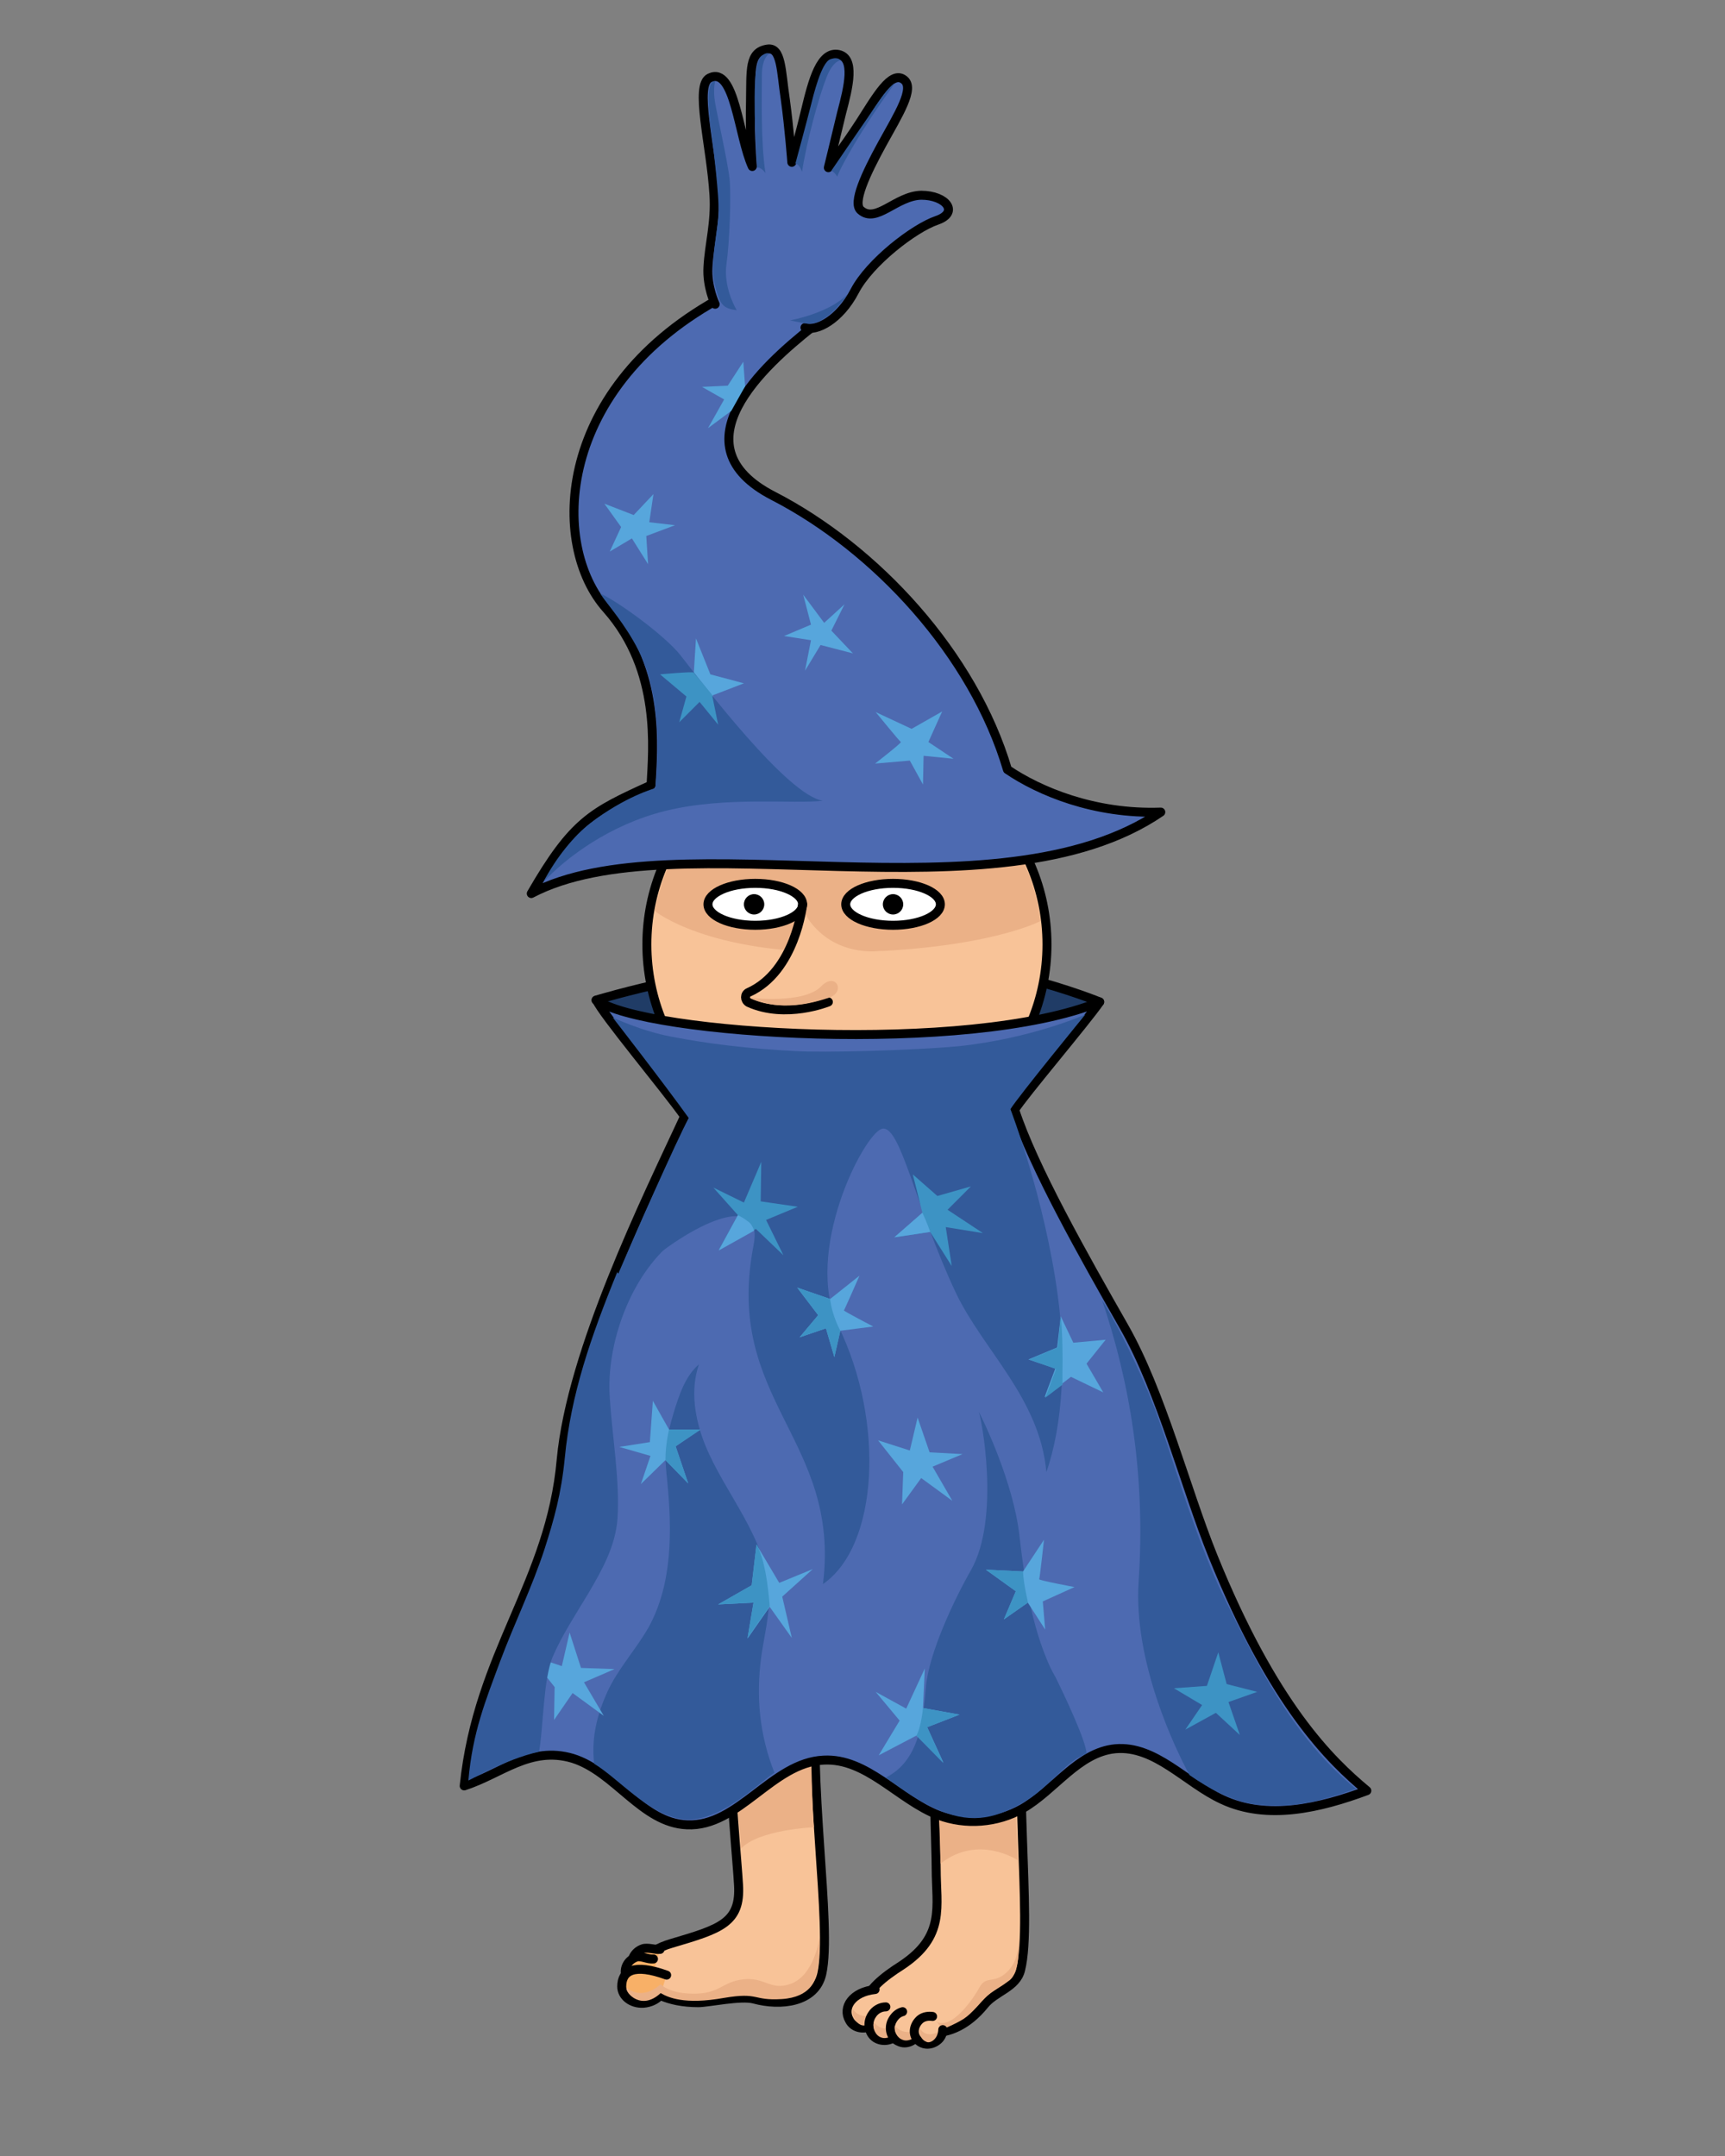 <?xml version="1.0" encoding="utf-8"?>
<!-- Generator: Adobe Illustrator 20.1.0, SVG Export Plug-In . SVG Version: 6.00 Build 0)  -->
<svg version="1.1" id="Layer_1" xmlns="http://www.w3.org/2000/svg" xmlns:xlink="http://www.w3.org/1999/xlink" x="0px" y="0px"
	 viewBox="0 0 288 360" style="enable-background:new 0 0 288 360;" xml:space="preserve">
<rect x="0" y="0" width="288" height="360" fill="#808080" stroke="none"/>
<style type="text/css">
	.st0{fill:#203C66;stroke:#000000;stroke-width:1.5;stroke-linejoin:round;stroke-miterlimit:10;}
	.st1{fill:#F8C398;stroke:#000000;stroke-width:1.5;stroke-miterlimit:10;}
	.st2{fill:#F8C398;stroke:#000000;stroke-width:1.5;stroke-linecap:round;stroke-miterlimit:10;}
	.st3{fill:#EBB187;}
	.st4{fill:#4D6AB1;stroke:#000000;stroke-width:1.5;stroke-linejoin:round;stroke-miterlimit:10;}
	.st5{fill:#F8B067;stroke:#000000;stroke-width:1.5;stroke-linecap:round;stroke-miterlimit:10;}
	.st6{fill:#335A9A;}
	.st7{fill:#FFFFFF;stroke:#000000;stroke-width:1.5;stroke-miterlimit:10;}
	.st8{fill:#57A6DC;}
	.st9{fill:#3D93C4;}
	.st10{fill:#F8C398;}
	.st11{fill:#FFE9AB;stroke:#000000;stroke-linejoin:round;stroke-miterlimit:10;}
	.st12{fill:none;stroke:#000000;stroke-width:0.5;stroke-linejoin:round;stroke-miterlimit:10;stroke-dasharray:3,0.75;}
	.st13{fill:#4D6AB1;stroke:#000000;stroke-width:1.5;stroke-linecap:round;stroke-linejoin:round;stroke-miterlimit:10;}
	.st14{fill:none;stroke:#211C42;stroke-linecap:round;stroke-linejoin:round;stroke-miterlimit:10;}
</style>
<path class="st0" d="M99.5,167c0,0,20.6-6.3,42.2-7.2c21.7-0.9,41.9,7.5,41.9,7.5s-20.3,12.7-40.1,13S113.8,177.8,99.5,167z"/>
<path class="st1" d="M156.1,282.4c-0.4,14.1,0.2,25.9,0.2,29.6c0,6.4,1.6,11.3-5.8,16.2c-3,1.9-5.7,4.1-5.9,6.1
	c-0.2,2.4,3,4.6,10.7,5.1c3.2,0.2,6.4-1.4,9-4.6c1.8-2.3,5.4-2.9,6.1-5.9c2.1-8.4-1.7-33.6,1.2-50.8"/>
<path class="st2" d="M147.2,336.1c-0.1,0.8-0.6,1.7-1.5,2.1c-1.4,0.8-3.2,0.5-3.9-0.9c-1.2-2.1,0.5-4.7,4.3-5.1"/>
<path class="st3" d="M169.9,310.6c0,0-6.6-4.4-12.9,0.6c0-3.6-0.3-9-0.3-9s3.5,1.2,6.2,1.1c2.8-0.1,6.6-2.1,6.6-2.1L169.9,310.6z"/>
<path class="st3" d="M142.4,335.5c0,0,1.1,2,4.1,0.7c-0.2,1.6-1.9,2.3-2.8,1.9C142.8,337.7,142.2,336.6,142.4,335.5z"/>
<path class="st2" d="M150.1,339.4c-0.9,1.3-2.6,1.7-3.9,0.9c-1.2-0.8-1.5-2.6-0.6-3.9c0.5-0.8,1.4-1.3,2.3-1.3"/>
<path class="st3" d="M145.9,337.6c0,0,1.1,2,4,0.7c-0.2,1.6-1.9,2.3-2.8,1.9C146.2,339.9,145.6,338.7,145.9,337.6z"/>
<path class="st2" d="M153.4,339.5c-0.6,1.3-2.1,2-3.3,1.4c-1.3-0.5-1.8-2.1-1.2-3.4c0.4-0.8,1-1.4,1.8-1.6"/>
<path class="st3" d="M149.4,338.2c0,0,1.1,1.9,4,0.7c-0.2,1.4-1.8,2.1-2.7,1.7C149.8,340.3,149.2,339.2,149.4,338.2z"/>
<circle class="st1" cx="141.4" cy="157.7" r="33.4"/>
<path class="st2" d="M121.5,285.2c0.4,14.1,1.6,25.8,1.8,29.5c0.4,6.4-3.1,7.4-11.2,9.8c-8.9,2.6-5.8,9.9,4.5,9.9
	c1.6,0,7.1-1.2,9.3-0.6c4.4,1.2,10.2,0.6,11.3-4.2c1.8-8.1-2.5-32.3-0.7-49.7"/>
<path class="st3" d="M109.3,152.1c0,0,8.8,7.3,32.1,6.9c23.3-0.4,32.3-5.2,32.3-5.2s-0.8-7.2-3.7-11.2c-9.1-0.4-29.5,0-34.4,0.3
	c-4.9,0.3-19.5-0.7-22.4-1C110.7,145,109.3,152.1,109.3,152.1z"/>
<path class="st3" d="M135.9,305.1c0,0-9.3,0.4-12.2,3.6c-0.1-3-1-12-1-12l12.7-4.9C135.4,291.7,135.6,302.6,135.9,305.1z"/>
<path class="st4" d="M183.6,167.3c-2.1,3.1-12.8,15.7-14.2,18c3.1,9.5,11.4,24.2,18.3,36.3c6.2,10.9,10.2,26.8,14.8,38.2
	c10.1,25,19.7,34.2,25.7,39.2c-7.8,2.9-16.6,5-24.1,1.5c-6.1-2.8-11.2-9.1-17.9-8.5c-6.2,0.6-10.1,6.9-15.5,10
	c-4.2,2.4-9.5,2.8-14,1.1c-6.7-2.6-12-9.6-19.2-9.2c-8.6,0.4-14.2,11.2-22.8,10.8c-7.5-0.3-12-8.9-19.1-11.1
	c-7.1-2.1-11.9,2.6-18.1,4.6c2.3-22.3,14.4-34,16.2-54.5c1.7-18.2,14.2-43.5,20.6-57.3c-3.1-4.4-13.8-17.2-14.7-19.4
	C107.5,172.8,161.9,176.2,183.6,167.3z"/>
<path class="st5" d="M108.9,330.1c-1.4,0.5-2.9-0.2-3.3-1.5c-0.4-1.3,0.3-2.7,1.7-3.2c0.8-0.3,2.1,0.2,2.9,0.1"/>
<path class="st6" d="M101.4,282.5c1.8-3.9,4.8-7.1,6.9-10.8c4-7.3,3.9-16.1,3.1-24.4c-0.2-1.9-0.4-3.7-0.2-5.6
	c0.2-2,0.7-3.9,1.3-5.9c0.9-2.9,1.9-6,4.2-8c-1.5,4.3-0.7,9.1,1,13.4c1.7,4.2,4.3,8.1,6.5,12.1c2.2,4,4.1,8.3,4.2,12.9
	c0.1,3.5-0.8,6.9-1.3,10.4c-0.9,6.7-0.3,13.1,2.2,19.4c-2.8,1.8-9.5,8.8-15.7,7.7c-5.5-0.9-10.3-6.7-14.4-9.2
	C98.7,290.1,99.7,286.3,101.4,282.5z"/>
<ellipse class="st7" cx="126.1" cy="151" rx="7.9" ry="3.5"/>
<ellipse class="st7" cx="149.1" cy="151" rx="7.9" ry="3.5"/>
<circle cx="125.9" cy="151" r="1.7"/>
<circle cx="149.1" cy="151" r="1.7"/>
<path class="st5" d="M109.5,329.5c-0.3,0.7-0.9,1.3-1.7,1.6c-1.4,0.5-2.9,0-3.3-1.2s0.3-2.6,1.7-3.1c0.8-0.3,1.9,0.4,2.9,0.3"/>
<path class="st5" d="M110.2,333.2c-0.6,0.7-1.6,1.2-2.8,1.3c-2,0.1-3.6-1.2-3.6-2.8c0-2.6,2-3.9,7.5-1.9"/>
<polygon class="st8" points="150.8,245.8 150.6,251.2 153.8,246.8 159,250.6 155.7,244.9 160.7,242.8 155.2,242.5 153.2,236.7 
	151.9,242.2 146.6,240.5 "/>
<polygon class="st8" points="125.5,264.7 119.9,267.9 125.8,267.6 124.8,273.6 128.5,268.3 132.2,273.5 130.6,266.6 135.7,262 
	130.1,264.3 126.3,257.9 "/>
<polygon class="st8" points="108.5,240.8 103.4,241.6 108.6,243.1 107,247.8 111.1,243.8 114.9,247.7 112.8,241.5 116.9,238.7 
	111.7,238.7 109,233.9 "/>
<path class="st6" d="M190.1,264.1c1.2-17.8-1.5-33.4-6.1-47c3.8,6.1,7.9,15.4,9.3,19.5c2.1,6,3.1,9.5,5.2,15.5
	c1.6,4.6,3.5,9.7,5.6,14.1c5.9,12,11.9,24.1,22.3,32.5c-5.3,1.8-10.3,3.4-16.8,2.6c-3.8-0.5-7.7-2.6-11-4.9
	C196.3,292.2,189.2,277.5,190.1,264.1z"/>
<polygon class="st8" points="92.6,281.7 92.5,287.2 95.6,282.7 100.8,286.5 97.5,280.9 102.6,278.7 97,278.5 95.1,272.6 93.8,278.2 
	88.4,276.4 "/>
<polygon class="st9" points="201.5,281.5 196,281.9 200.7,284.7 197.9,288.8 203,286 207,289.7 205.1,284.2 209.9,282.5 
	204.8,281.2 203.4,275.9 "/>
<path class="st3" d="M157,339c0,0-0.1-0.9-0.8-1.5c2.7,1.7,6.5-4.1,7.3-5.6c1.1-2.1,2.4-0.6,4.5-2.5c2.1-1.9,2-4.7,2-4.7
	s0.4,4.6-1.5,6s-2.5,1.5-3.7,2.6c-1.2,1.1-2.4,2.8-3.9,3.8C159.5,338,157,339,157,339z"/>
<path class="st6" d="M168.7,185.2c0,0,5.7,14.8,7.9,31.1c1.4,10.4,0.9,21.5-1.9,29.5c-1.1-12.3-10.5-20.3-15.1-29.9
	c-6.8-14.4-9.3-28.4-12.4-27.4c-3,0.9-13.2,20.6-7.2,33c7.7,15.8,6.7,36.6-2.6,43c3-24.3-16.6-30.6-11.6-56.5
	c1.9-9.5-10.5-3.8-19.6,4.5c-1.9,1.7-2.8,3.4-2.9,0c1.6-3.8,10-22.9,11.7-25.8c-4-5.6-12.7-16.8-12.7-16.8s4.9,2.3,9.8,3.2
	c6.2,1.2,12.8,2,20.6,2.4c4.8,0.3,19.6-0.1,27.3-0.8c12.3-1.3,21.2-5.3,21.2-5.3S170,183.1,168.7,185.2z"/>
<path class="st3" d="M136.8,323.6c0,0-0.8,6.3-4.9,7.7c-3.3,1.1-4.2-1.2-7.8-0.8s-3.9,2.5-8.6,2.4c-4-0.1-5.2-1.6-5.2-1.6
	s-2.8,2.9-5.7,0.6c-0.2,0.9,2.5,3.9,5.7,0.9c1.2,0.7,3.9,2,10.6,0.8c5.9-1,4.7,0.5,9.6,0.2c4.9-0.3,5.6-3.3,5.7-3.8
	C136.5,329.1,137,325.4,136.8,323.6z"/>
<path class="st2" d="M157.4,338.9c0,0.7-0.3,1.4-1,1.9c-1.1,0.8-2.5,0.7-3.3-0.3c-0.8-1-0.5-2.4,0.5-3.3c0.6-0.5,1.4-0.6,2.1-0.5"/>
<path class="st3" d="M153.6,338.7c0,0,0.8,1.7,3,0.6c-0.2,1.3-1.4,2-2,1.6C153.8,340.6,153.4,339.6,153.6,338.7z"/>
<path class="st9" d="M126.3,257.9l-0.8,6.8l-5.6,3.2l5.9-0.3l-1,5.9l3.7-5.3C128.5,268.3,128.1,260.9,126.3,257.9z"/>
<path class="st9" d="M111.1,243.8l3.8,3.9l-2.1-6.2l4.2-2.8l-5.3,0C111.7,238.7,111.1,241.1,111.1,243.8z"/>
<path class="st6" d="M174.7,276.9c-0.7-1.7-1.3-3.5-1.8-5.3c-1.4-5-2.1-10-2.7-15.2c-1-8.9-6.1-19.4-6.8-20.7
	c0.4,0.8,3.7,17.7-1.3,26.5c-2.8,4.9-7,13.8-7.5,19.4c-0.5,5.7-1.1,12.4-6.7,15.2c2.7,2,6.1,4.4,9.2,5.6c5.4,2.2,9.5,1.2,14.5-1.9
	c1.9-1.2,3.7-3,5.3-4.5c1.5-1.4,2.6-2.4,4.5-3.2c0-2-4-10.4-5.2-12.8C175.6,279,175.1,277.9,174.7,276.9z"/>
<path class="st8" d="M170.8,262.4l-6.2-0.3l5,3.6l-2,4.7l4-2.8l2.9,4.5l-0.4-4.7l5.3-2.4c0,0-5.9-1.1-5.9-1.3
	c0.1-0.2,0.8-6.6,0.8-6.6L170.8,262.4z"/>
<path class="st9" d="M170.8,262.4l-6.2-0.3l5,3.6l-2,4.7l4-2.8C171.7,267.6,170.9,264.8,170.8,262.4z"/>
<polygon class="st8" points="153,289.8 157.5,294.3 154.8,288.4 160.2,286.3 154.1,285.2 154.4,278.6 151.3,285.3 146.2,282.5 
	150.2,287.3 146.7,293.1 "/>
<path class="st9" d="M153,289.8l4.5,4.6l-2.7-6l5.4-2.1l-6.1-1.1C154.1,285.2,153.8,288.4,153,289.8z"/>
<polygon class="st9" points="126.2,205.2 130.8,209.6 127.9,203.7 133.2,201.5 127,200.6 127.1,194 124.2,200.8 119.1,198.3 
	123.2,202.9 120,208.7 "/>
<path class="st8" d="M138.6,216.9l-5.5-1.9l3.5,4.6l-3.1,3.7l4.4-1.5l1.4,4.8l1-4.4l5.5-0.7c0,0-5-2.6-4.9-2.7s2.6-5.8,2.6-5.8
	L138.6,216.9z"/>
<path class="st9" d="M138.6,216.9l-5.5-1.9l3.5,4.6l-3.1,3.7l4.4-1.5l1.4,4.8l1-4.4C140.3,222.2,138.9,219.7,138.6,216.9z"/>
<path class="st8" d="M123.2,202.9l-3.2,5.9l5.9-3.3l-0.1-0.3c-0.2-0.5-0.5-1-1-1.3c-0.1-0.1-0.3-0.2-0.4-0.3
	c-0.1-0.1-0.2-0.1-0.3-0.2L123.2,202.9z"/>
<polygon class="st9" points="155.3,205.7 158.9,211.4 157.9,204.9 164.1,205.9 158.2,202 162.1,198.1 156.5,199.7 152.4,196.1 
	154,202.5 149.4,206.6 "/>
<path class="st8" d="M154,202.5l-4.7,4.1l6-0.9C155.3,205.7,154.8,204.2,154,202.5z"/>
<polygon class="st8" points="176.2,228.5 174.4,233.3 178.8,229.9 184.2,232.5 181.4,227.7 184.6,223.7 179.2,224.2 177.1,219.8 
	176.5,225 171.7,227 "/>
<path class="st6" d="M98.2,266.1c2.3-3.9,4.6-8,4.9-12.6c0.4-6.5-0.9-13.7-1.3-20.2c-0.6-9,3.5-20.3,10.6-26c1.6-1.3-9.8,7-9.3,5
	c-4.5,11-7.8,20.6-8.8,31.1c-0.6,6.1-1.8,10.3-3.4,15.3c-2.1,6.4-5,12.3-7.4,18.7c-2.4,6.5-4.6,11.8-5.3,19.9c0,0.1,6-3.5,11.8-4.8
	c0.7-3.8,0.7-12.2,2.3-15.9C93.8,273.1,96.1,269.6,98.2,266.1z"/>
<path class="st9" d="M177.1,219.8l-0.5,5.2l-4.8,2l4.5,1.6l-1.8,4.8l2.9-2.2C177.3,231.1,177.6,224.3,177.1,219.8z"/>
<path class="st2" d="M134,151c0,0-1.2,11.2-9,14.7c-0.7,0.3-0.7,1.3,0,1.7c6.2,2.8,13.3-0.1,13.3-0.1"/>
<path class="st10" d="M134.5,152.7c0,0,3.3,6.9,12.7,6.1c-1,2.1-11.6,2.3-11.6,2.3L134.5,152.7z"/>
<path class="st3" d="M125.2,166.6c0,0,9,1.1,11.9-1.9c2.4-2.5,4.2,0.9,1.3,1.9C135.6,167.5,130.4,169,125.2,166.6z"/>
<path class="st11" d="M83.8,151"/>
<path class="st12" d="M215.9,135.3"/>
<path class="st13" d="M135.5,54.7c-7.8,6.2-22.9,19.6-6.4,28.1c17.1,8.8,33.4,26.4,39.1,45.7c5.3,3.6,14.5,7.5,25.6,7.1
	c-27.4,18.7-81.2,1-105.1,13.6c7-12.1,10.1-13.6,20-18.1c0.3-6,1.7-19.1-7.4-29.4C91.7,91,92.7,64.4,121,49.4"/>
<path class="st8" d="M152.2,121.7l5.1-2.9l-2.3,5.1l4.2,2.8l-5-0.5l-0.1,4.8l-2.2-4l-5.8,0.5c0,0,4.5-3.5,4.3-3.6
	c-0.2-0.1-4.2-5-4.2-5L152.2,121.7z"/>
<path class="st8" d="M118.6,112.6l5.6,1.5l-5.2,2l1,4.9l-3.1-3.8l-3.4,3.4l1.2-4.3l-4.4-3.7c0,0,5.6,0.6,5.5,0.4
	c0-0.2,0.4-6.4,0.4-6.4L118.6,112.6z"/>
<polygon class="st8" points="105.8,86 109.1,82.5 108.4,87.2 112.7,87.7 107.9,89.5 108.2,94.2 105.5,89.9 101.8,92.1 103.7,88 
	100.9,84.1 "/>
<polygon class="st8" points="137,107.7 134.4,112 135.4,106.9 130.9,106.2 135.4,104.3 134.1,99.3 137.6,104 141,100.9 138.8,105.3 
	142.4,109.1 "/>
<path class="st14" d="M37.8,134"/>
<path class="st6" d="M100.2,99.1c2.8,1.2,10.8,7,13.4,10.3c3.6,4.6,17.9,23.5,23.8,24.3c-4.8,0.6-16.2-0.8-26.3,1.7
	c-9.3,2.3-16.6,7.8-20.4,11.9c2.2-4.2,5.2-7.8,7.8-9.8c5.8-4.5,10.9-5.9,10.9-5.9c0.9-9,0.2-17.1-2.8-23
	C104.3,104.1,101.6,101.2,100.2,99.1z"/>
<path class="st9" d="M115.8,112.3c-0.1-0.2-5.6,0.3-5.6,0.3l4.4,3.7l-1.2,4.3l3.4-3.4l3.1,3.8l-1-4.9
	C119,116.1,116.5,113.1,115.8,112.3z"/>
<path class="st13" d="M119.4,50.8c0,0-1.4-2.9-1.2-6.2c0.2-3.9,1.3-7.4,1-12.1c-0.5-8.2-3.3-18.3-0.7-19.5c4.2-2,4.8,9.8,7.1,14.8
	c-0.2-2.8-0.4-6.2-0.3-10.7c0.1-5.4-0.3-8.4,2.8-8.9c2.4-0.4,2.3,3.7,3,8.3c0.7,5.1,1.1,10.6,1.1,10.6s1.2-4.1,2.3-8.7
	c1.2-5,2.5-9.9,5.5-9.3c2.8,0.6,1.7,5.3,0.5,9.8c-1.1,4.6-2.2,9.1-2.2,9.1s2.7-3.6,5.3-7.6c2.7-4.2,5.2-8.7,7.3-7.1
	c1.9,1.4-0.9,5.8-3.6,10.7c-2.8,5.1-5,9.9-3.6,11.1c2.6,2.3,5.9-2.4,10.1-2.5c4.2,0,6.4,2.9,2.6,4.2c-3.8,1.3-11.2,7-13.7,11.8
	c-2.5,4.8-6.4,6.8-8.3,6.1"/>
<path class="st6" d="M119.4,13.6c0,0-0.4,1.3,0,3.6s2.1,9.9,2.4,12.6s0,10.8-0.5,14.2s1,6.6,1.7,7.8c-2.2-0.3-2.9-0.8-3.7-4.5
	c-0.8-3.6,0.7-9.6,0.7-12.1s-0.8-10-1.2-12.8S117.6,13.3,119.4,13.6z"/>
<path class="st6" d="M128.4,9c0,0-1.2,0.6-1.2,3.6c0,3.4-0.2,11.2,0.6,16.3c-0.8-1.1-1.4-0.9-1.4-0.9s-0.4-7.6-0.4-9.6
	c0-2-0.2-8.1,1.2-9.1C128.1,8.6,128.4,9,128.4,9z"/>
<path class="st6" d="M140.3,10.1c0,0-1.2,0-2.3,2.8c-1.3,3.3-3.3,10.6-4.1,15.8c-0.4-1.3-1.1-1.4-1.1-1.4s2-7.4,2.5-9.4
	c0.5-2,1.8-7.4,3.3-8C140,9.4,140.3,10.1,140.3,10.1z"/>
<path class="st6" d="M149.4,13.9c0,0-2.8,3.8-5.3,7.8c-2.3,3.6-4.3,7.4-4.3,7.8c-0.5-0.8-1-1-1-1s5.8-8.5,6.1-8.9
	S148.1,14.6,149.4,13.9z"/>
<path class="st6" d="M131.9,53.5c0,0,6.6-1.2,9.6-4.4c-1.8,2.7-4.6,5.4-7.1,4.9S131.9,53.5,131.9,53.5z"/>
<polygon class="st8" points="121.5,64.4 117.2,64.6 120.9,66.7 118.2,71.5 122.1,68.6 124.4,64.5 124.1,60.4 "/>
</svg>
